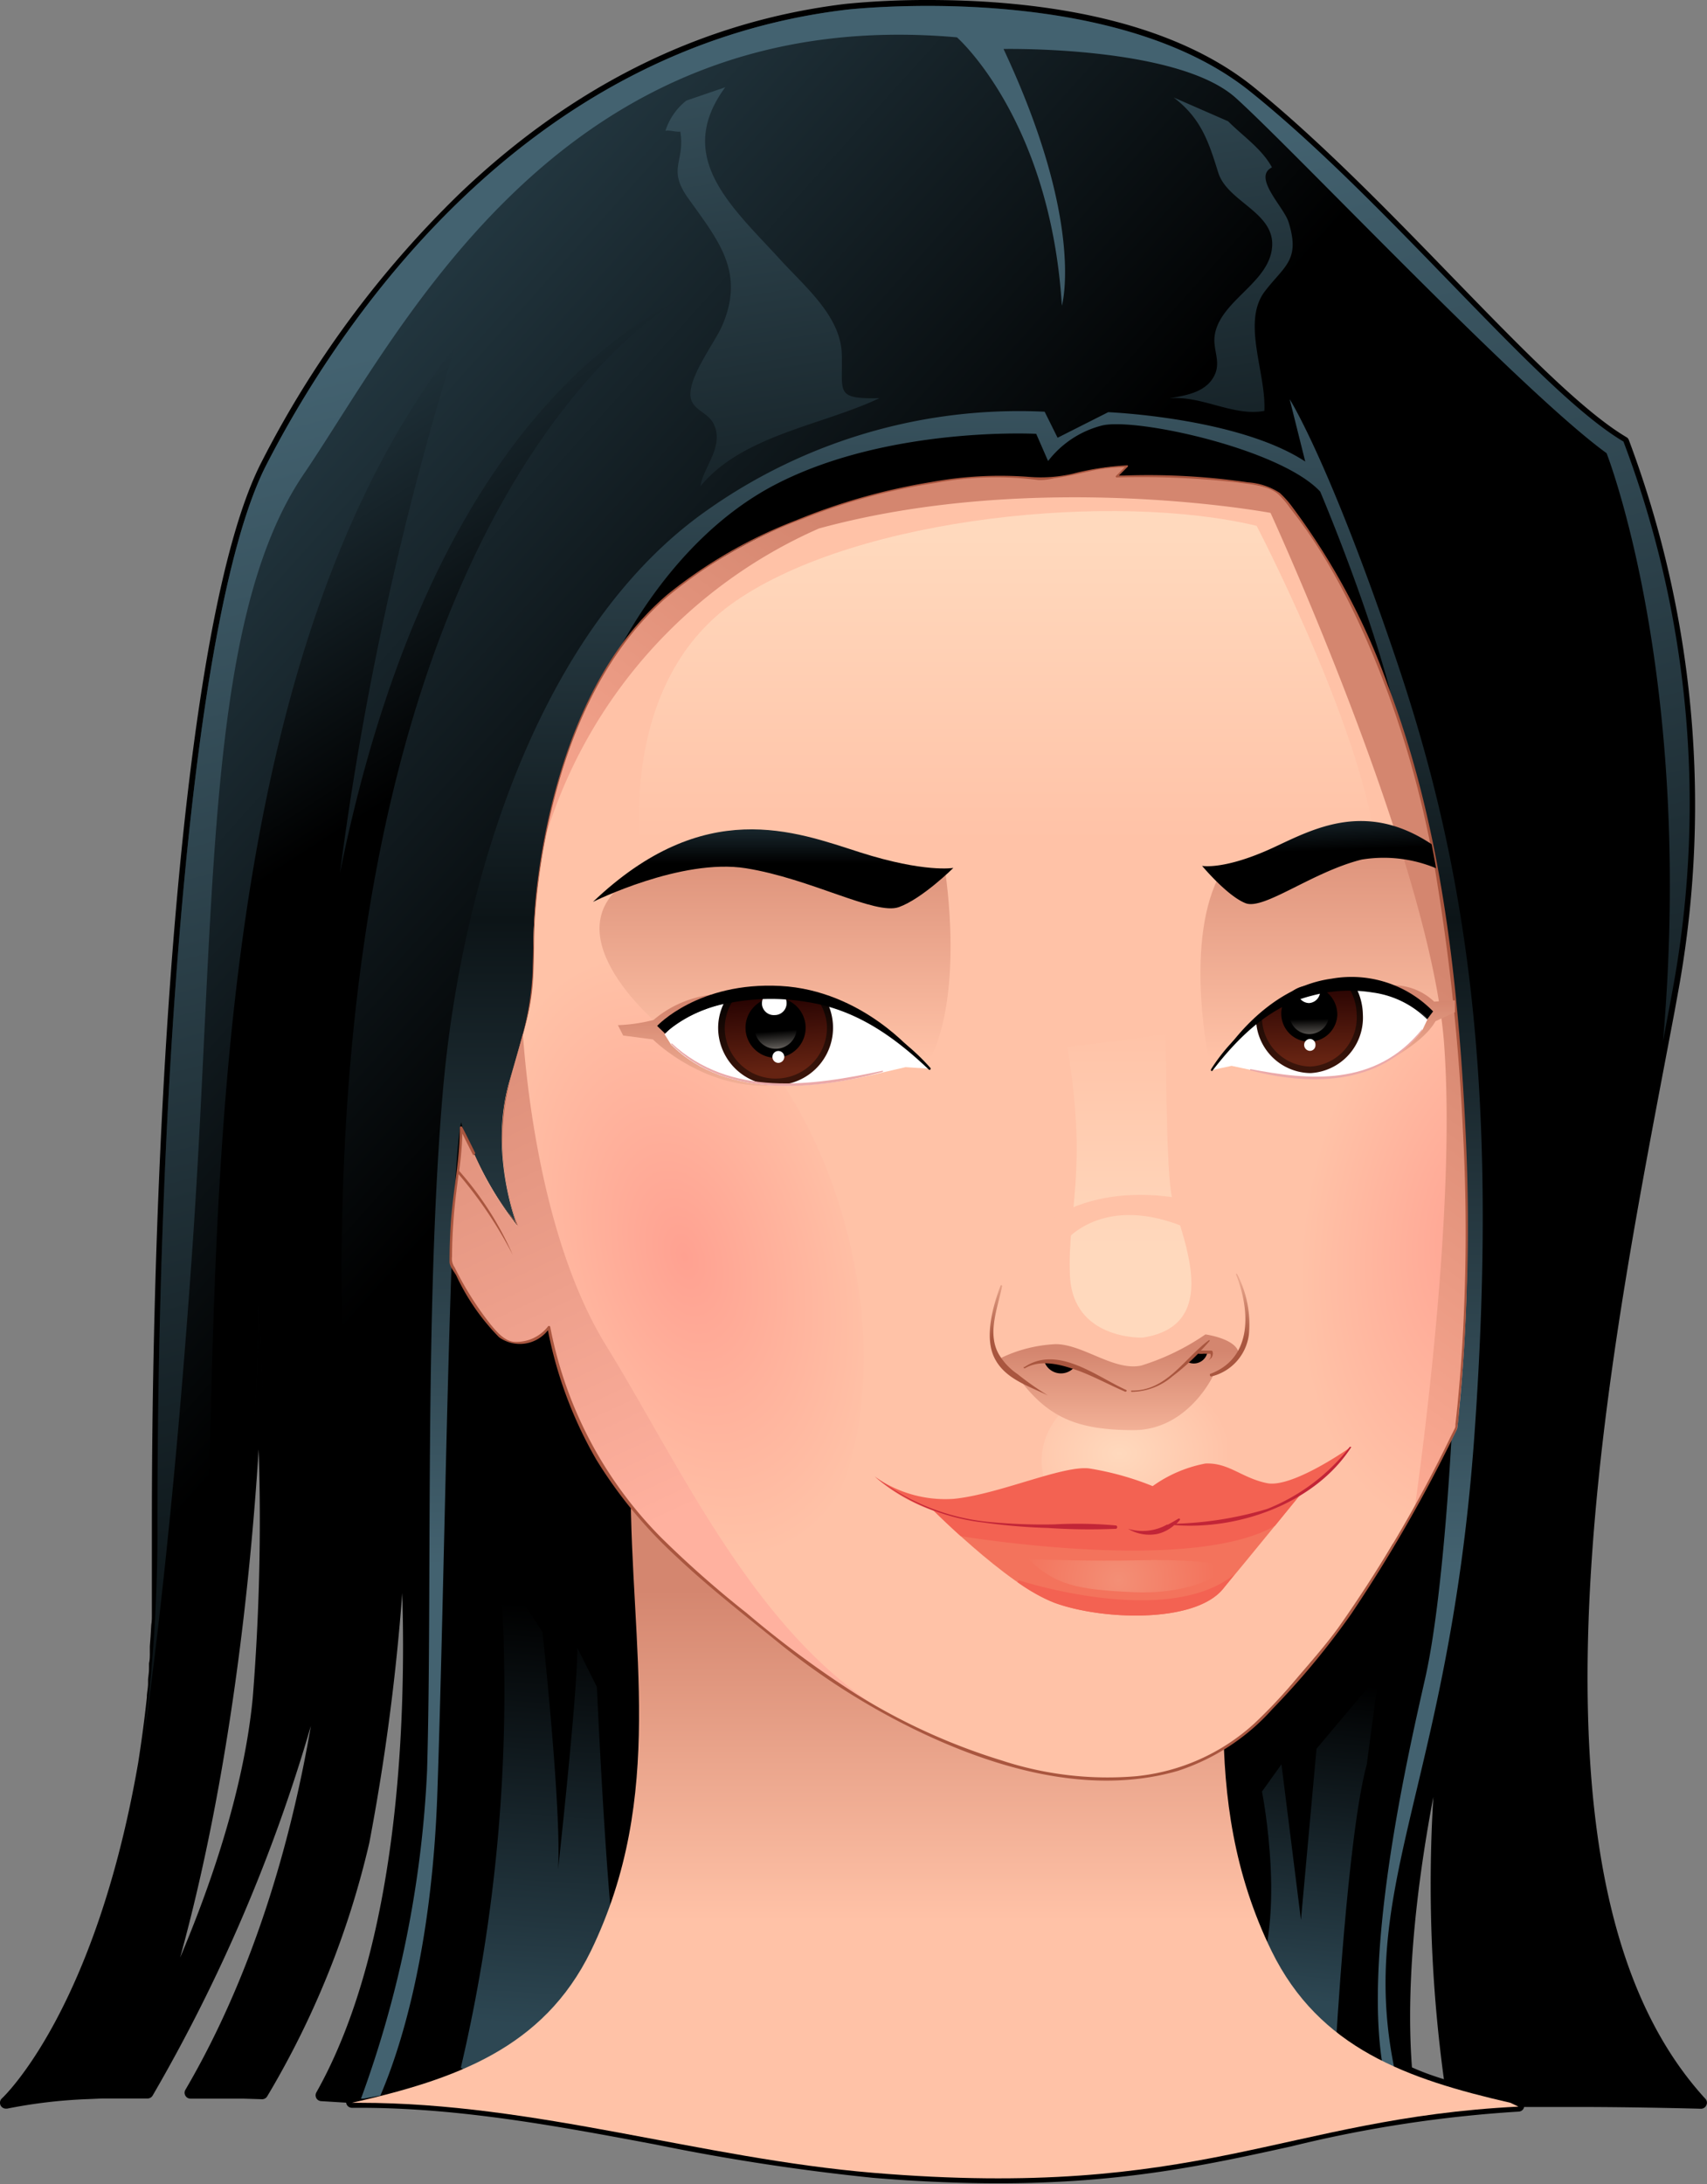 <svg xmlns="http://www.w3.org/2000/svg" xmlns:xlink="http://www.w3.org/1999/xlink" viewBox="0 0 143.65 183.71"><rect x="0" y="0" width="143.65" height="183.71" fill="#808080" stroke="none"/><defs><style>.cls-1{fill:url(#linear-gradient);}.cls-2{fill:url(#linear-gradient-2);}.cls-3{fill:url(#linear-gradient-3);}.cls-4{fill:url(#linear-gradient-4);}.cls-5{fill:url(#linear-gradient-5);}.cls-6{fill:url(#linear-gradient-6);}.cls-7{fill:url(#linear-gradient-7);}.cls-8{fill:url(#linear-gradient-8);}.cls-9{fill:url(#linear-gradient-9);}.cls-10{fill:url(#linear-gradient-10);}.cls-11{fill:#ffc2a7;}.cls-12{fill:url(#radial-gradient);}.cls-13{fill:url(#radial-gradient-2);}.cls-14{fill:url(#linear-gradient-11);}.cls-15{fill:url(#radial-gradient-3);}.cls-16{fill:url(#linear-gradient-12);}.cls-17{fill:url(#linear-gradient-13);}.cls-18{fill:url(#linear-gradient-14);}.cls-19{fill:url(#linear-gradient-15);}.cls-20{fill:url(#linear-gradient-16);}.cls-21{fill:url(#linear-gradient-17);}.cls-22{fill:#a9563f;}.cls-23{fill:#f3735c;}.cls-24{fill:#f36252;}.cls-25{fill:url(#radial-gradient-4);}.cls-26{fill:#c22537;}.cls-27{fill:url(#linear-gradient-18);}.cls-28{fill:url(#linear-gradient-19);}.cls-29{fill:url(#linear-gradient-20);}.cls-30{fill:url(#linear-gradient-21);}.cls-31{fill:url(#linear-gradient-22);}.cls-32{fill:#fff;}.cls-33{fill:url(#linear-gradient-23);}.cls-34{fill:url(#linear-gradient-24);}.cls-35{fill:url(#linear-gradient-25);}.cls-36{fill:#eba9a9;}.cls-37{fill:url(#linear-gradient-26);}.cls-38{fill:url(#linear-gradient-27);}.cls-39{fill:url(#linear-gradient-28);}</style><linearGradient id="linear-gradient" x1="49.48" y1="89.17" x2="-3.17" y2="41.9" gradientUnits="userSpaceOnUse"><stop offset="0"/><stop offset="1" stop-color="#2d4753"/></linearGradient><linearGradient id="linear-gradient-2" x1="77.12" y1="220.06" x2="77.12" y2="235.12" xlink:href="#linear-gradient"/><linearGradient id="linear-gradient-3" x1="86.97" y1="50.29" x2="77.16" y2="-12.32" gradientUnits="userSpaceOnUse"><stop offset="0" stop-color="#0c1417"/><stop offset="1" stop-color="#436270"/></linearGradient><linearGradient id="linear-gradient-4" x1="47.81" y1="135.1" x2="45.52" y2="170.44" xlink:href="#linear-gradient"/><linearGradient id="linear-gradient-5" x1="111.52" y1="141.43" x2="108.9" y2="168.26" xlink:href="#linear-gradient"/><linearGradient id="linear-gradient-6" x1="17.56" y1="77.12" x2="-5.51" y2="41.29" xlink:href="#linear-gradient"/><linearGradient id="linear-gradient-7" x1="81.47" y1="120.35" x2="56.93" y2="23.17" xlink:href="#linear-gradient-3"/><linearGradient id="linear-gradient-8" x1="77.58" y1="23.07" x2="77.58" y2="131.71" gradientUnits="userSpaceOnUse"><stop offset="0" stop-color="#436270"/><stop offset="0.5" stop-color="#0c1417"/><stop offset="1" stop-color="#436270"/></linearGradient><linearGradient id="linear-gradient-9" x1="84.59" y1="70.19" x2="84.59" y2="82.3" gradientUnits="userSpaceOnUse"><stop offset="0"/><stop offset="1" stop-color="#3a5b6f"/></linearGradient><linearGradient id="linear-gradient-10" x1="78.7" y1="133.72" x2="78.7" y2="161.54" gradientUnits="userSpaceOnUse"><stop offset="0" stop-color="#d4866f"/><stop offset="1" stop-color="#ffc2a7"/></linearGradient><radialGradient id="radial-gradient" cx="-497.69" cy="82.22" r="43.83" gradientTransform="matrix(0.34, -0.09, 0.16, 0.57, 213.66, 14.04)" gradientUnits="userSpaceOnUse"><stop offset="0" stop-color="#ffa191"/><stop offset="1" stop-color="#ffc2a7"/></radialGradient><radialGradient id="radial-gradient-2" cx="-624.63" cy="356.73" r="43.84" gradientTransform="matrix(0.35, 0.07, -0.11, 0.58, 383.26, -59.74)" xlink:href="#radial-gradient"/><linearGradient id="linear-gradient-11" x1="84.66" y1="45.08" x2="84.66" y2="70.75" gradientUnits="userSpaceOnUse"><stop offset="0" stop-color="#ffd9bd"/><stop offset="1" stop-color="#ffc2a7"/></linearGradient><radialGradient id="radial-gradient-3" cx="-571.83" cy="-295.91" r="27.4" gradientTransform="matrix(0.34, -0.02, 0.02, 0.26, 294.54, 187.77)" xlink:href="#linear-gradient-11"/><linearGradient id="linear-gradient-12" x1="65.23" y1="67.81" x2="65.23" y2="89.03" xlink:href="#linear-gradient-10"/><linearGradient id="linear-gradient-13" x1="111.7" y1="66.53" x2="111.7" y2="89" xlink:href="#linear-gradient-10"/><linearGradient id="linear-gradient-14" x1="94.24" y1="113.65" x2="94.24" y2="122.98" xlink:href="#linear-gradient-10"/><linearGradient id="linear-gradient-15" x1="95.04" y1="105.59" x2="95.04" y2="86.28" xlink:href="#linear-gradient-11"/><linearGradient id="linear-gradient-16" x1="102.13" y1="67.73" x2="78.49" y2="100.58" gradientUnits="userSpaceOnUse"><stop offset="0" stop-color="#d4866f"/><stop offset="1" stop-color="#ffad96"/></linearGradient><linearGradient id="linear-gradient-17" x1="35.09" y1="79.53" x2="57.34" y2="127.31" gradientUnits="userSpaceOnUse"><stop offset="0" stop-color="#d4866f"/><stop offset="1" stop-color="#ffb19f"/></linearGradient><radialGradient id="radial-gradient-4" cx="-953.8" cy="-139.16" r="31.35" gradientTransform="translate(340.74 177.52) rotate(1.95) scale(0.26)" gradientUnits="userSpaceOnUse"><stop offset="0" stop-color="#f38f76"/><stop offset="1" stop-color="#f3735c"/></radialGradient><linearGradient id="linear-gradient-18" x1="94.23" y1="112.63" x2="94.23" y2="107.81" gradientUnits="userSpaceOnUse"><stop offset="0" stop-color="#a9563f"/><stop offset="1" stop-color="#e9a68c"/></linearGradient><linearGradient id="linear-gradient-19" x1="60.78" y1="84.96" x2="60.78" y2="93.95" xlink:href="#linear-gradient-10"/><linearGradient id="linear-gradient-20" x1="118.54" y1="84.08" x2="118.54" y2="92.19" xlink:href="#linear-gradient-10"/><linearGradient id="linear-gradient-21" x1="65.06" y1="72.62" x2="65.06" y2="70.01" gradientUnits="userSpaceOnUse"><stop offset="0"/><stop offset="1" stop-color="#162329"/></linearGradient><linearGradient id="linear-gradient-22" x1="989.62" y1="59.84" x2="989.62" y2="57.24" gradientTransform="matrix(-0.77, 0.03, 0.04, 1, 869.83, -17.94)" xlink:href="#linear-gradient-21"/><linearGradient id="linear-gradient-23" x1="100.66" y1="73.42" x2="100.66" y2="66.49" gradientTransform="translate(-40.19 24.26) rotate(-4.18)" gradientUnits="userSpaceOnUse"><stop offset="0" stop-color="#39140a"/><stop offset="1"/></linearGradient><linearGradient id="linear-gradient-24" x1="100.66" y1="73.42" x2="100.66" y2="66.49" gradientTransform="translate(-40.19 24.26) rotate(-4.18)" gradientUnits="userSpaceOnUse"><stop offset="0.01" stop-color="#652312"/><stop offset="1" stop-color="#210000"/></linearGradient><linearGradient id="linear-gradient-25" x1="100.66" y1="69.99" x2="100.66" y2="71.79" gradientTransform="translate(-40.19 24.26) rotate(-4.18)" gradientUnits="userSpaceOnUse"><stop offset="0"/><stop offset="1" stop-color="#77726d"/></linearGradient><linearGradient id="linear-gradient-26" x1="120.24" y1="83.42" x2="120.24" y2="76.49" gradientTransform="translate(-11.72 8.3) rotate(-1.22)" xlink:href="#linear-gradient-23"/><linearGradient id="linear-gradient-27" x1="120.23" y1="83.42" x2="120.23" y2="76.49" gradientTransform="translate(-11.72 8.3) rotate(-1.22)" xlink:href="#linear-gradient-24"/><linearGradient id="linear-gradient-28" x1="120.23" y1="80" x2="120.23" y2="81.8" gradientTransform="translate(-11.72 8.3) rotate(-1.22)" xlink:href="#linear-gradient-25"/></defs><g id="Layer_2" data-name="Layer 2"><g id="_7_Face" data-name="7_Face"><path d="M143.52,176.54c-7.27-7.93-10.49-21-9.84-40.11.56-16.15,3.76-33,6.33-46.55q.47-2.47.9-4.74c.15-.83.3-1.64.44-2.43A87.34,87.34,0,0,0,137.07,37a.45.45,0,0,0-.2-.23c-3.71-2.19-9-7.65-14.63-13.44-5.19-5.35-11.08-11.42-16.73-16C98,1.27,86.49,0,78.14,0a69.32,69.32,0,0,0-7,.33c-12,1.45-22.92,6.82-32.51,16A85.71,85.71,0,0,0,22,38.88c-6.8,13.25-9.22,56.35-9.22,89.23,0,.54,0,1.08,0,1.6v.53c0,.35,0,.7,0,1s0,.42,0,.62,0,.61,0,.92l0,.65,0,.86v.21l0,.44,0,.84c0,.3,0,.59-.05.89l-.06,1-.06.8v.09l0,.47c0,.29,0,.58-.07.87l0,.45c0,.3-.05.6-.08.9l0,.35c0,.32-.07.64-.1,1v.15c-.2,1.87-.45,3.72-.73,5.51C8,169.19.24,176.43.16,176.5a.5.5,0,0,0-.11.59.5.5,0,0,0,.44.27H.6a42.65,42.65,0,0,1,6.8-.8l1.16-.05h.17l1.13,0h0l1.14,0h1.42a.51.51,0,0,0,.42-.24,139,139,0,0,0,13.32-31.1c-1.43,8.38-4.4,20.1-10.56,30.61a.48.48,0,0,0,0,.49.49.49,0,0,0,.42.25l1.39,0h.49l.89,0h.54l1,0h.13l1.6.05h0a.5.5,0,0,0,.43-.25A74.44,74.44,0,0,0,31.08,155a186.48,186.48,0,0,0,2.77-21c.32,10.61-.25,29.62-7.23,42a.51.51,0,0,0,0,.48.5.5,0,0,0,.4.25l2.11.13a.49.49,0,0,0,.48.43h.67c8.44,0,16.8,1.57,24.89,3.09a184.53,184.53,0,0,0,18.29,2.8c3.71.31,7.27.46,10.57.46,10.55,0,17.71-1.58,24.62-3.1a107.56,107.56,0,0,1,19.16-2.93.48.48,0,0,0,.45-.39s0,0,0,0c1.27,0,2.72,0,4.32,0,5.27,0,10.5.15,10.56.15h0a.49.49,0,0,0,.45-.29A.47.47,0,0,0,143.52,176.54Zm-22-1.65c-1-.31-1.86-.62-2.7-1-.59-7.79.63-16.58,1.8-22.74A121.12,121.12,0,0,0,121.51,174.89ZM21.27,142.79c-.76,8-3.76,16.31-6.11,21.86,4.2-15.22,5.92-31.84,6.61-42.75A187.6,187.6,0,0,1,21.27,142.79Z"/><path class="cls-1" d="M140.87,82.63a86.05,86.05,0,0,0-4.25-45.49c-7.2-4.25-19.64-20-31.42-29.45s-34-6.87-34-6.87C44,4.09,28.63,27,22.41,39.11s-9.16,51.7-9.16,89S.49,176.87.49,176.87a63.51,63.51,0,0,1,12-1C15.88,170,25.82,151.75,28,133.67c0,0-.62,23-11.91,42.24,2.12,0,4.2.09,6.08.17a73.88,73.88,0,0,0,8.45-21.14c2.61-12.76,3.27-28.79,3.27-28.79s3.44,31.92-6.82,50.16c2.18.13,3.55.23,3.55.23l1.41-.26c1.57-3.65,4.34-11.9,4.8-25.59.66-19.31,1-52,2-56.28l2.94,11.45s7.2,1.64,9.82,3.27,14.72,10.8,16.36,12.11,14.4,6.54,16,6.87,38.29-8.51,38.29-8.51-.66,14.4-2.29,21.6-5.89,25.85-3,35l.21.66,1.44,0c-2-14.37,3.26-33.73,3.26-33.73a117.59,117.59,0,0,0,.43,33.75c1.3,0,2.27,0,2.84,0,6.22-.33,18,0,18,0C124.84,156.91,136.29,107.82,140.87,82.63ZM21.76,142.84c-1.31,13.74-9.16,28.46-9.16,28.46,9.16-26.83,9.16-61.51,9.16-61.51S23.07,129.09,21.76,142.84Z"/><path class="cls-2" d="M119.93,141.2c1.63-7.2,2.29-21.6,2.29-21.6s-36.65,8.84-38.29,8.51-14.39-5.56-16-6.87-13.74-10.47-16.36-12.11-9.82-3.27-9.82-3.27L38.78,94.41c-1,4.25-1.31,37-2,56.28-.46,13.69-3.23,21.94-4.8,25.59l7.42-1.38,25.2.66s35.74,1.07,52.56,1.31l-.21-.66C114,167.05,118.29,148.4,119.93,141.2Z"/><path class="cls-3" d="M70.84,29.78c-.1-3.23-3.16-5.71-5.23-8-4.07-4.44-8.9-8.56-4.58-14.44L57.76,8.46A5.27,5.27,0,0,0,56,11c.36-.07.88.12,1.25.07.42,2.59-1.14,3.09.68,5.63,2.54,3.56,4.79,6.19,2.84,10.7-.62,1.44-3,4.49-2.63,6.12.23,1,1.46,1.18,1.93,2.16.9,1.89-.94,3.69-1.12,5.21,3.57-4.31,10.25-5.11,15.06-7.4C70.21,33.57,70.94,33,70.84,29.78Zm37.59-11.12c-.4-1.26-3.05-3.76-1.39-4.58-.85-1.57-2.47-2.65-3.69-3.88l-4.58-2c2.31,1.76,2.94,3.72,3.75,6.32.76,2.43,4.64,3.3,4.54,6.11-.11,3.07-4.24,4.56-4.81,7.42-.28,1.36.63,2.4-.15,3.71s-2.45,1.51-3.7,1.75c2.69-.28,5.4,1.55,8,1.05.16-3.18-1.9-7.41,0-10C108.06,22.36,109.46,21.93,108.43,18.66Z"/><path class="cls-4" d="M38.78,173.92a138.83,138.83,0,0,0,3.27-42.21l3.6,5.56s1.63,15.06,1.31,20c0,0,1.63-14.73,1.63-18.66l1.64,3.28s1,22.57,2,24.54-7.85,9.16-8.83,9.49S38.78,173.92,38.78,173.92Z"/><path class="cls-5" d="M112.4,172.29s1-18,2.62-23.89l1-7.53-5.23,6.22-1.31,14.4-1.64-13.09-1.64,2.29s2.29,11.45-1,17Z"/><path class="cls-6" d="M28.75,109.69c-.58-67.35,26.59-83.55,29-84.87-17.49,9-25.48,30.52-29.14,48.6a265.49,265.49,0,0,1,9.69-44.27c-22.58,29-19.64,81-21.11,105.52a133.08,133.08,0,0,1-9.83,41.39c1.62-.09,3.34-.14,5.08-.15C15.88,170,25.82,151.75,28,133.67c0,0-.62,23-11.91,42.24,1.53,0,3,.06,4.48.11C28.05,167.07,30.78,136.83,28.75,109.69Zm-7,33.15c-1.31,13.74-9.16,28.46-9.16,28.46,9.16-26.83,9.16-61.51,9.16-61.51S23.07,129.09,21.76,142.84Z"/><path class="cls-7" d="M136.62,37.14c-7.2-4.25-19.64-20-31.42-29.45s-34-6.87-34-6.87C44,4.09,28.63,27,22.41,39.11s-9.16,51.7-9.16,89a131.42,131.42,0,0,1-1.46,20.27l0,0s2.46-15.22,4.42-43.69,1-52.51,9.33-64.78S47.15.19,80.53,3.14c0,0,7.85,6.87,8.83,22.57,0,0,2-6.87-4.91-21.59,0,0,14.64-.3,19.55,4.12s24,24.65,31.2,29.88c0,0,7.4,18.78,4.75,49.44.33-1.73.64-3.38.92-4.93A86.05,86.05,0,0,0,136.62,37.14Z"/><path class="cls-8" d="M124.07,120.8c2.18-30.32-.87-48.43-6.54-65.22s-9-22-9-22l1.31,5.24c-5.67-3.71-16.58-4.15-16.58-4.15L89,36.82l-1.09-2.19A45.46,45.46,0,0,0,59.5,42.92c-14,9.82-20.72,31-22.25,49.09s-.87,41.66-1.31,56.93a92.54,92.54,0,0,1-5.56,27.58l.22,0,1.41-.26c1.57-3.65,4.34-11.9,4.8-25.59.66-19.31,1-52,2-56.28l2.94,11.45s7.2,1.64,9.82,3.27,14.72,10.8,16.36,12.11,14.4,6.54,16,6.87,38.29-8.51,38.29-8.51-.66,14.4-2.29,21.6-5.89,25.85-3,35l.21.66H118c-.08-.36-.17-.73-.26-1.1C113.6,159.2,121.89,151.13,124.07,120.8Z"/><path class="cls-9" d="M51.21,56.45s4.58-10.8,14.07-15.71S87.2,36.49,87.2,36.49l1,2.29a8.31,8.31,0,0,1,4.58-3c2.94-.65,15,2,18.32,5.57,0,0,5.57,13.09,6.87,21.27Z"/><path class="cls-10" d="M127.11,176.87c-8.71-2-16.08-4.58-20.1-12.76-6.37-13.09-3.35-25.53-3.35-39.27H53.07c0,13.74,3,26.18-3.35,39.27-4,8.18-11.4,10.79-20.11,12.76h.67c14.75,0,28.81,4.69,43.22,5.89,27.48,2.29,34.51-4.58,54.28-5.57Z"/><path class="cls-11" d="M120.58,71.5c-3.27-17.89-11.78-29.23-13.09-30.1s-6.54-1.31-8.72-1.31H94l.87-.87a15.32,15.32,0,0,0-3.49.43,26.76,26.76,0,0,1-3.93.66c-5-.88-18.76.65-29.88,8.72S44.88,75,44.88,79.57s-.21,5.24-2,11.35.66,12.21.66,12.21A28.45,28.45,0,0,1,39.87,97l-1.09-2.19a32.22,32.22,0,0,1-.44,5,45.26,45.26,0,0,0-.44,6.33s3.28,6.54,5.24,6.76a3.44,3.44,0,0,0,3-1.31c2.62,13.53,10.47,19.2,19.64,26.61s20.72,12,29,11.35,11.34-4.8,16.36-10.69,11.35-18.76,11.35-18.76C125.38,95.28,120.58,71.5,120.58,71.5Z"/><path class="cls-12" d="M71.12,103c-4-14.64-14.48-24.52-23.37-22.08a10.83,10.83,0,0,0-2.92,1.32c-.13,2.53-.56,4-1.91,8.71-1.74,6.11.66,12.21.66,12.21A28.45,28.45,0,0,1,39.87,97l-1.09-2.19a32.22,32.22,0,0,1-.44,5,45.26,45.26,0,0,0-.44,6.33s3.28,6.54,5.24,6.76a3.44,3.44,0,0,0,3-1.31c2.13,11,7.69,16.77,14.61,22.53a9.46,9.46,0,0,0,1.5-.29C71.19,131.45,75.14,117.6,71.12,103Z"/><path class="cls-13" d="M121.69,78.39c-6,3.55-11.26,11.83-13.24,22.14-2.6,13.54,1.3,25.92,8.83,29.37,3-5,5.27-9.75,5.27-9.75C124.45,103.44,122.91,87.23,121.69,78.39Z"/><path class="cls-14" d="M54.05,73S51.43,57.76,61.9,50.56,94,41.4,105.75,44.23c0,0,8.07,15.49,9.81,25.53L104.22,75l-28.58.66Z"/><path class="cls-15" d="M106.17,122.12c.23,3.91-3.73,7.32-8.84,7.62s-9.44-2.63-9.67-6.54,3.73-7.32,8.84-7.62S105.94,118.21,106.17,122.12Z"/><path class="cls-16" d="M70,72.81s-10.69-3.27-17.23,1.31,2.83,12.22,2.83,12.22l13.31,2.18L78,89.61c3.27-5.67,1.53-16.36,1.53-16.36Z"/><path class="cls-17" d="M117.09,70.63l-5.45.87-9.16,2.4c-2.84,5.89-.66,15.71-.66,15.71l16.8-4.15,3-.43.71-1c-.74-6.91-1.61-11.56-1.77-12.38C118.91,71.1,117.09,70.63,117.09,70.63Z"/><path class="cls-18" d="M84.26,114.21a11.8,11.8,0,0,1,4.58-1.15c2.29,0,4.91,2.29,7.2,1.8a19.88,19.88,0,0,0,5.4-2.62s2.45.33,2.78,1.47c0,0-1,1.8-2.13,2,0,0-2.12,4.58-6.7,4.58s-7-1-9.33-3.93l-1.47-1.14Z"/><path d="M87.86,114.45a6.73,6.73,0,0,1,2.53.57A1.48,1.48,0,0,1,87.86,114.45Z"/><path d="M99.88,114.53l.82-.74h.9A1.17,1.17,0,0,1,99.88,114.53Z"/><path class="cls-19" d="M96.15,112.51s-5.89.22-6.11-5.23,1.53-8.73-.22-19.2L98.11,87s0,10.47.44,13.31S103.35,111.42,96.15,112.51Z"/><path class="cls-11" d="M89.6,104.44s3.49-4.58,11.35-.65v-2.62S94,99,88.51,102.48Z"/><path class="cls-20" d="M120.58,71.5c-3.27-17.89-11.78-29.23-13.09-30.1s-6.54-1.31-8.72-1.31H94l.87-.87a15.32,15.32,0,0,0-3.49.43,26.76,26.76,0,0,1-3.93.66c-5-.88-18.76.65-29.88,8.72-7.06,5.12-10.25,14.18-11.65,21.3a41.52,41.52,0,0,1,23-25.88c18.32-5,38-1.31,38-1.31s13.52,29.45,14.61,44.72c1,13.62-1.87,34.69-2.49,39.1,2.1-3.79,3.59-6.81,3.59-6.81C125.38,95.28,120.58,71.5,120.58,71.5Z"/><path class="cls-21" d="M51,113.17c-5.74-9.31-6.81-23.65-7-26.22-.27,1-.63,2.3-1.11,4-1.74,6.11.66,12.21.66,12.21A28.45,28.45,0,0,1,39.87,97l-1.09-2.19a32.22,32.22,0,0,1-.44,5,45.26,45.26,0,0,0-.44,6.33s3.28,6.54,5.24,6.76a3.44,3.44,0,0,0,3-1.31c2.62,13.53,10.47,19.2,19.64,26.61a57.93,57.93,0,0,0,9,6l-.5-.31C63.43,137.16,57.32,123.42,51,113.17Z"/><path class="cls-22" d="M123.27,93.93c-.65-12.21-2.1-24.83-6.49-36.32a57.16,57.16,0,0,0-8-14.93,8.34,8.34,0,0,0-1.08-1.22,5.58,5.58,0,0,0-2.68-.89A58,58,0,0,0,94.56,40h-.4l.73-.73a.08.08,0,0,0,0-.13,23.15,23.15,0,0,0-4.6.7,11.91,11.91,0,0,1-3.71.27,32.07,32.07,0,0,0-8.24.44A51.39,51.39,0,0,0,67,43.76,40.06,40.06,0,0,0,56.17,50c-5.12,4.35-8,10.86-9.63,17.23a57.15,57.15,0,0,0-1.44,8.11c-.22,2.14-.2,4.26-.28,6.41a24.56,24.56,0,0,1-.92,5.57c-.4,1.48-.88,3-1.23,4.45a18,18,0,0,0-.39,4.63,22,22,0,0,0,1.14,6.32c0,.12.09.25.14.37a6.16,6.16,0,0,0-.78-1.08c-.25-.35-.49-.7-.73-1.06a28.65,28.65,0,0,1-2.13-3.88A.1.1,0,0,0,40,97c-.36-.73-.72-1.46-1.09-2.18a.11.11,0,0,0-.21,0c0,2.81-.62,5.54-.78,8.33-.06,1-.09,2-.09,3,0,.35.4.84.56,1.12A18.54,18.54,0,0,0,42,112.48a3,3,0,0,0,4.11-.59,35,35,0,0,0,4.07,10.88,38.24,38.24,0,0,0,6.65,8.08c2.7,2.56,5.64,4.85,8.53,7.19a60.47,60.47,0,0,0,11.35,7.3c6.76,3.33,14.89,5.77,22.38,3.62a18.24,18.24,0,0,0,8-5.22,65.56,65.56,0,0,0,6.63-8,125,125,0,0,0,8.75-15.24,1.75,1.75,0,0,0,.13-.28,9.92,9.92,0,0,0,.18-1.63c.08-.74.14-1.49.21-2.23.22-2.61.36-5.23.44-7.84C123.62,103.63,123.53,98.77,123.27,93.93ZM123.21,110q-.15,4-.53,7.89c-.06.64-.13,1.28-.2,1.92,0,.24,0,.21-.06.35l-.33.66a114.26,114.26,0,0,1-9.47,16.09c-1.08,1.48-2.29,2.85-3.48,4.24a43.71,43.71,0,0,1-3.61,3.84,17.32,17.32,0,0,1-9.91,4.41,28.54,28.54,0,0,1-11.34-1.33,51.77,51.77,0,0,1-12.23-5.58,84.63,84.63,0,0,1-9.2-6.8,87.17,87.17,0,0,1-7.21-6.36,34.29,34.29,0,0,1-9.34-17.74.11.11,0,0,0-.2,0,3.38,3.38,0,0,1-2.71,1.28c-.9,0-1.6-.86-2.13-1.5a26.87,26.87,0,0,1-3-4.77,1.27,1.27,0,0,1-.22-.9c0-1.14.06-2.29.15-3.43s.25-2.34.4-3.51a35.54,35.54,0,0,1,4.56,6.79s0,0,0,0a27,27,0,0,0-4.51-7.06l0,0c.13-1,.24-2.09.27-3.14.29.59.59,1.19.89,1.78a.09.09,0,0,0,.13,0,30.75,30.75,0,0,0,3.66,6s0,0,0,0a20.91,20.91,0,0,1-1.2-9.24c.32-3.68,2.06-7.1,2.41-10.8.21-2.2.08-4.43.27-6.64a55,55,0,0,1,1.28-8.06c1.54-6.65,4.4-13.36,9.58-18a38.9,38.9,0,0,1,11.54-6.71,49.87,49.87,0,0,1,11.27-3.06,27.66,27.66,0,0,1,8.66-.24,5,5,0,0,0,1.33-.16c1.06-.14,2.09-.38,3.13-.62a14.55,14.55,0,0,1,2.8-.31l-.2.2-.55.54a.08.08,0,0,0,.06.13,72.66,72.66,0,0,1,10,.4c1.08.15,2.71.25,3.59,1a7.31,7.31,0,0,1,1,1.17c3.65,4.59,6.23,10.18,8.26,15.62A85.2,85.2,0,0,1,121,74.59a184,184,0,0,1,2.12,20.7C123.38,100.2,123.41,105.11,123.21,110Z"/><path class="cls-23" d="M77.94,126.44s6.8,6.94,10.84,8.39,11.73,1.71,14.12-1.16,6.66-8.12,6.66-8.12l-7.91,1.53-12.9-.77Z"/><path class="cls-24" d="M101.65,127.08l-12.9-.77-10.81.13s1.2,1.23,2.91,2.77c2.76.44,19.82,2.94,26.44-.87l2.27-2.79Zm-15.91,5.84-.14.14a14.84,14.84,0,0,0,3.18,1.77c4,1.45,11.73,1.71,14.12-1.16l1-1.25-.18.13C98,136.94,85.74,132.92,85.74,132.92Z"/><path class="cls-25" d="M86.56,131.15s5.67.19,9.17.09,7.3.14,7.18.68-2.7,2.2-7.49,2S88.78,133.3,86.56,131.15Z"/><path class="cls-24" d="M113.62,121.75s-4.86,3.44-7,3-3.21-1.74-5.18-1.65A11.15,11.15,0,0,0,97,125a24.56,24.56,0,0,0-5.36-1.49c-2.28-.25-7.6,2.19-11.38,2.56a10.27,10.27,0,0,1-6.65-1.87c5.73,5,13.29,4.06,20.32,4.29h.29l.69.21a3.63,3.63,0,0,0,3.72-.38C104.79,128.25,109.93,126.75,113.62,121.75Z"/><path class="cls-26" d="M93.92,128.31a36.23,36.23,0,0,0-5.21-.09,47.38,47.38,0,0,1-5.19-.18,18.48,18.48,0,0,1-9.92-3.88s0,0,0,0a17.44,17.44,0,0,0,9.16,3.9,49.29,49.29,0,0,0,5.43.46,52.17,52.17,0,0,0,5.73.07A.15.15,0,0,0,93.92,128.31Zm19.66-6.6a16.55,16.55,0,0,1-6.94,5.21A29.76,29.76,0,0,1,99,128.16a2.68,2.68,0,0,0,.28-.3c.06-.07,0-.17-.12-.12-.28.17-.58.34-.88.5h-.08s0,0,0,0a4.21,4.21,0,0,1-3.27.35s0,0,0,0a3.5,3.5,0,0,0,2.48.43,3.31,3.31,0,0,0,1.41-.74c5.46.43,11.87-1.86,14.9-6.57C113.7,121.73,113.62,121.66,113.58,121.71Z"/><path class="cls-27" d="M85.62,115.57a5.22,5.22,0,0,1-1.57-1.67c-1-1.76-.07-3.93.28-5.73a.07.07,0,0,0-.14,0c-.62,1.65-1.32,4.16-.58,5.88.82,1.89,2.88,2.49,4.57,3.32,0,0,0,0,0,0A25.7,25.7,0,0,1,85.62,115.57Zm.57-.61a.07.07,0,1,0,.07.12c1.34-.77,3-.31,4.34.16s2.71,1.23,4.09,1.82c.1,0,.18-.1.08-.15C92.24,115.77,89,113.1,86.19,115Zm15.78-.8a.54.54,0,0,0,.07-.48.11.11,0,0,0-.11-.08c-.2,0-.41,0-.61,0h-.26c.26-.27.5-.54.74-.81,0,0,0-.1-.06-.07-2.08,1.54-3.59,4.31-6.52,4.24a.06.06,0,0,0,0,.11,5.35,5.35,0,0,0,3.44-1.3,19.3,19.3,0,0,0,2.16-1.91,2.1,2.1,0,0,0,.5,0,4.7,4.7,0,0,0,.53,0,.39.39,0,0,1,0,.36,3.88,3.88,0,0,0-.23.33s0,0,0,0C101.71,114.38,101.86,114.3,102,114.16Zm2.13-7c0-.05-.11,0-.09,0,1.18,3,1.45,7-2.11,8.38-.15,0-.09.28.06.23a4.16,4.16,0,0,0,3.14-3.53A9.15,9.15,0,0,0,104.1,107.15Z"/><path class="cls-28" d="M60.7,83.61A9.12,9.12,0,0,0,55,85.79a14.06,14.06,0,0,1-3,.44l.44.87,2.51.33S59.5,92,65.72,91.24s2.83-3.7,2.83-3.7Z"/><path class="cls-29" d="M115.56,89.83s4-1.75,5.24-3.93l1.64-.76v-1l-1.75.11A5,5,0,0,0,116.11,83C113.16,83.5,115.56,89.83,115.56,89.83Z"/><path class="cls-30" d="M49.9,75.86s7.42-3.7,12.87-2.83S73.68,77,75.64,76.3,80.23,73,80.23,73s-2.41.43-7.86-1.31S59.28,66.92,49.9,75.86Z"/><path class="cls-31" d="M107.16,71.29c-4.12,1.91-6,1.54-6,1.54s2.12,2.54,3.66,3.14,5.61-2.63,9.77-3.67a11.47,11.47,0,0,1,6.26.73c-.17-1-.28-1.53-.28-1.53l-.09-.49C114.91,67.3,110.5,69.74,107.16,71.29Z"/><path d="M55.93,86.9l-.63-.61s3.46-3.73,10.38-3.36S77,88.66,77,88.66Z"/><path class="cls-32" d="M78.23,89.89C74.21,85.75,70,83.71,63.8,84c-2.43,0-6.3,1.17-7.87,3l.54.86c4.75,4.75,12.61,3.63,17.79,2.35l1.95-.45Z"/><path class="cls-33" d="M70.09,86.09a4.89,4.89,0,0,0-.37-1.54A19.44,19.44,0,0,0,63.8,84a13.08,13.08,0,0,0-2.9.42,4.71,4.71,0,0,0-.45,2.42A4.83,4.83,0,0,0,64,91.1q1,.11,2,.12A4.83,4.83,0,0,0,70.09,86.09Z"/><path class="cls-34" d="M65.58,90.71a4.29,4.29,0,0,0,4-4.58A4.35,4.35,0,0,0,69,84.37,20.06,20.06,0,0,0,63.8,84a12,12,0,0,0-2.18.26A4.23,4.23,0,0,0,61,86.75,4.28,4.28,0,0,0,65.58,90.71Z"/><path d="M67.79,86.25a2.53,2.53,0,1,1-2.71-2.33A2.54,2.54,0,0,1,67.79,86.25Z"/><path class="cls-35" d="M67.05,86.31a1.78,1.78,0,1,1-1.91-1.65A1.79,1.79,0,0,1,67.05,86.31Z"/><path class="cls-32" d="M65.19,85.38a1,1,0,0,0,1-1.11,1,1,0,0,0-.08-.3c-.61,0-1.25,0-1.9,0a1.11,1.11,0,0,0-.09.48A1,1,0,0,0,65.19,85.38Z"/><path class="cls-32" d="M66,88.86a.51.51,0,0,1-.47.54.5.5,0,1,1,.47-.54Z"/><path d="M55.94,86.92a11.08,11.08,0,0,1,5.55-2.58,18,18,0,0,1,6.3-.08c4.13.6,7.37,2.85,10.38,5.71.08.07.2-.06.13-.14A17.87,17.87,0,0,0,61,84.23a9.53,9.53,0,0,0-5.1,2.66,0,0,0,0,0,0,0Z"/><path class="cls-36" d="M56.45,87.79C61,92.44,68.67,91.7,74.28,90.16c.06,0,0-.12,0-.1-5.94,1.27-12.81,2.28-17.77-2.32,0,0,0,0,0,.05Z"/><path d="M120.11,85.72l.49-.65a9.58,9.58,0,0,0-8.55-2.75c-5.64.76-9.08,6.36-9.08,6.36Z"/><path class="cls-32" d="M102,90c3.18-4.36,6.57-6.65,11.63-6.77,2-.09,5.17.81,6.5,2.5l-.42.89c-3.76,5-10.21,4.34-14.47,3.37l-1.6-.34Z"/><path class="cls-37" d="M110.29,90.26a4.67,4.67,0,0,0,4.4-4.93,5.12,5.12,0,0,0-.5-2.11c-.2,0-.4,0-.58,0a12.69,12.69,0,0,0-7.9,2.75A4.64,4.64,0,0,0,110.29,90.26Z"/><path class="cls-38" d="M110.28,89.71a4.14,4.14,0,0,0,3.89-4.37,4.45,4.45,0,0,0-.58-2.12,12.75,12.75,0,0,0-7.39,2.38A4.15,4.15,0,0,0,110.28,89.71Z"/><path d="M112.54,85.38a2.36,2.36,0,1,1-2.41-2.48A2.44,2.44,0,0,1,112.54,85.38Z"/><path class="cls-39" d="M111.85,85.39a1.67,1.67,0,1,1-1.7-1.75A1.73,1.73,0,0,1,111.85,85.39Z"/><path class="cls-32" d="M110.16,84.37a1,1,0,0,0,.93-.88,10.6,10.6,0,0,0-1.72.46A1,1,0,0,0,110.16,84.37Z"/><path class="cls-32" d="M110.7,87.89a.47.47,0,0,1-.45.5.5.5,0,0,1,0-1A.47.47,0,0,1,110.7,87.89Z"/><path d="M120.1,85.74a8,8,0,0,0-4.6-2.26,12.09,12.09,0,0,0-5.14.28c-3.36.84-6,3.27-8.33,6.3-.06.07-.17,0-.11-.13a15.08,15.08,0,0,1,8.6-6.44,11.89,11.89,0,0,1,5.37-.14,7,7,0,0,1,4.23,2.36s0,0,0,0Z"/><path class="cls-36" d="M119.7,86.63c-3.58,4.9-9.87,4.61-14.49,3.4,0,0,0-.12,0-.11,4.88.93,10.51,1.54,14.45-3.34,0,0,0,0,0,0Z"/></g></g></svg>